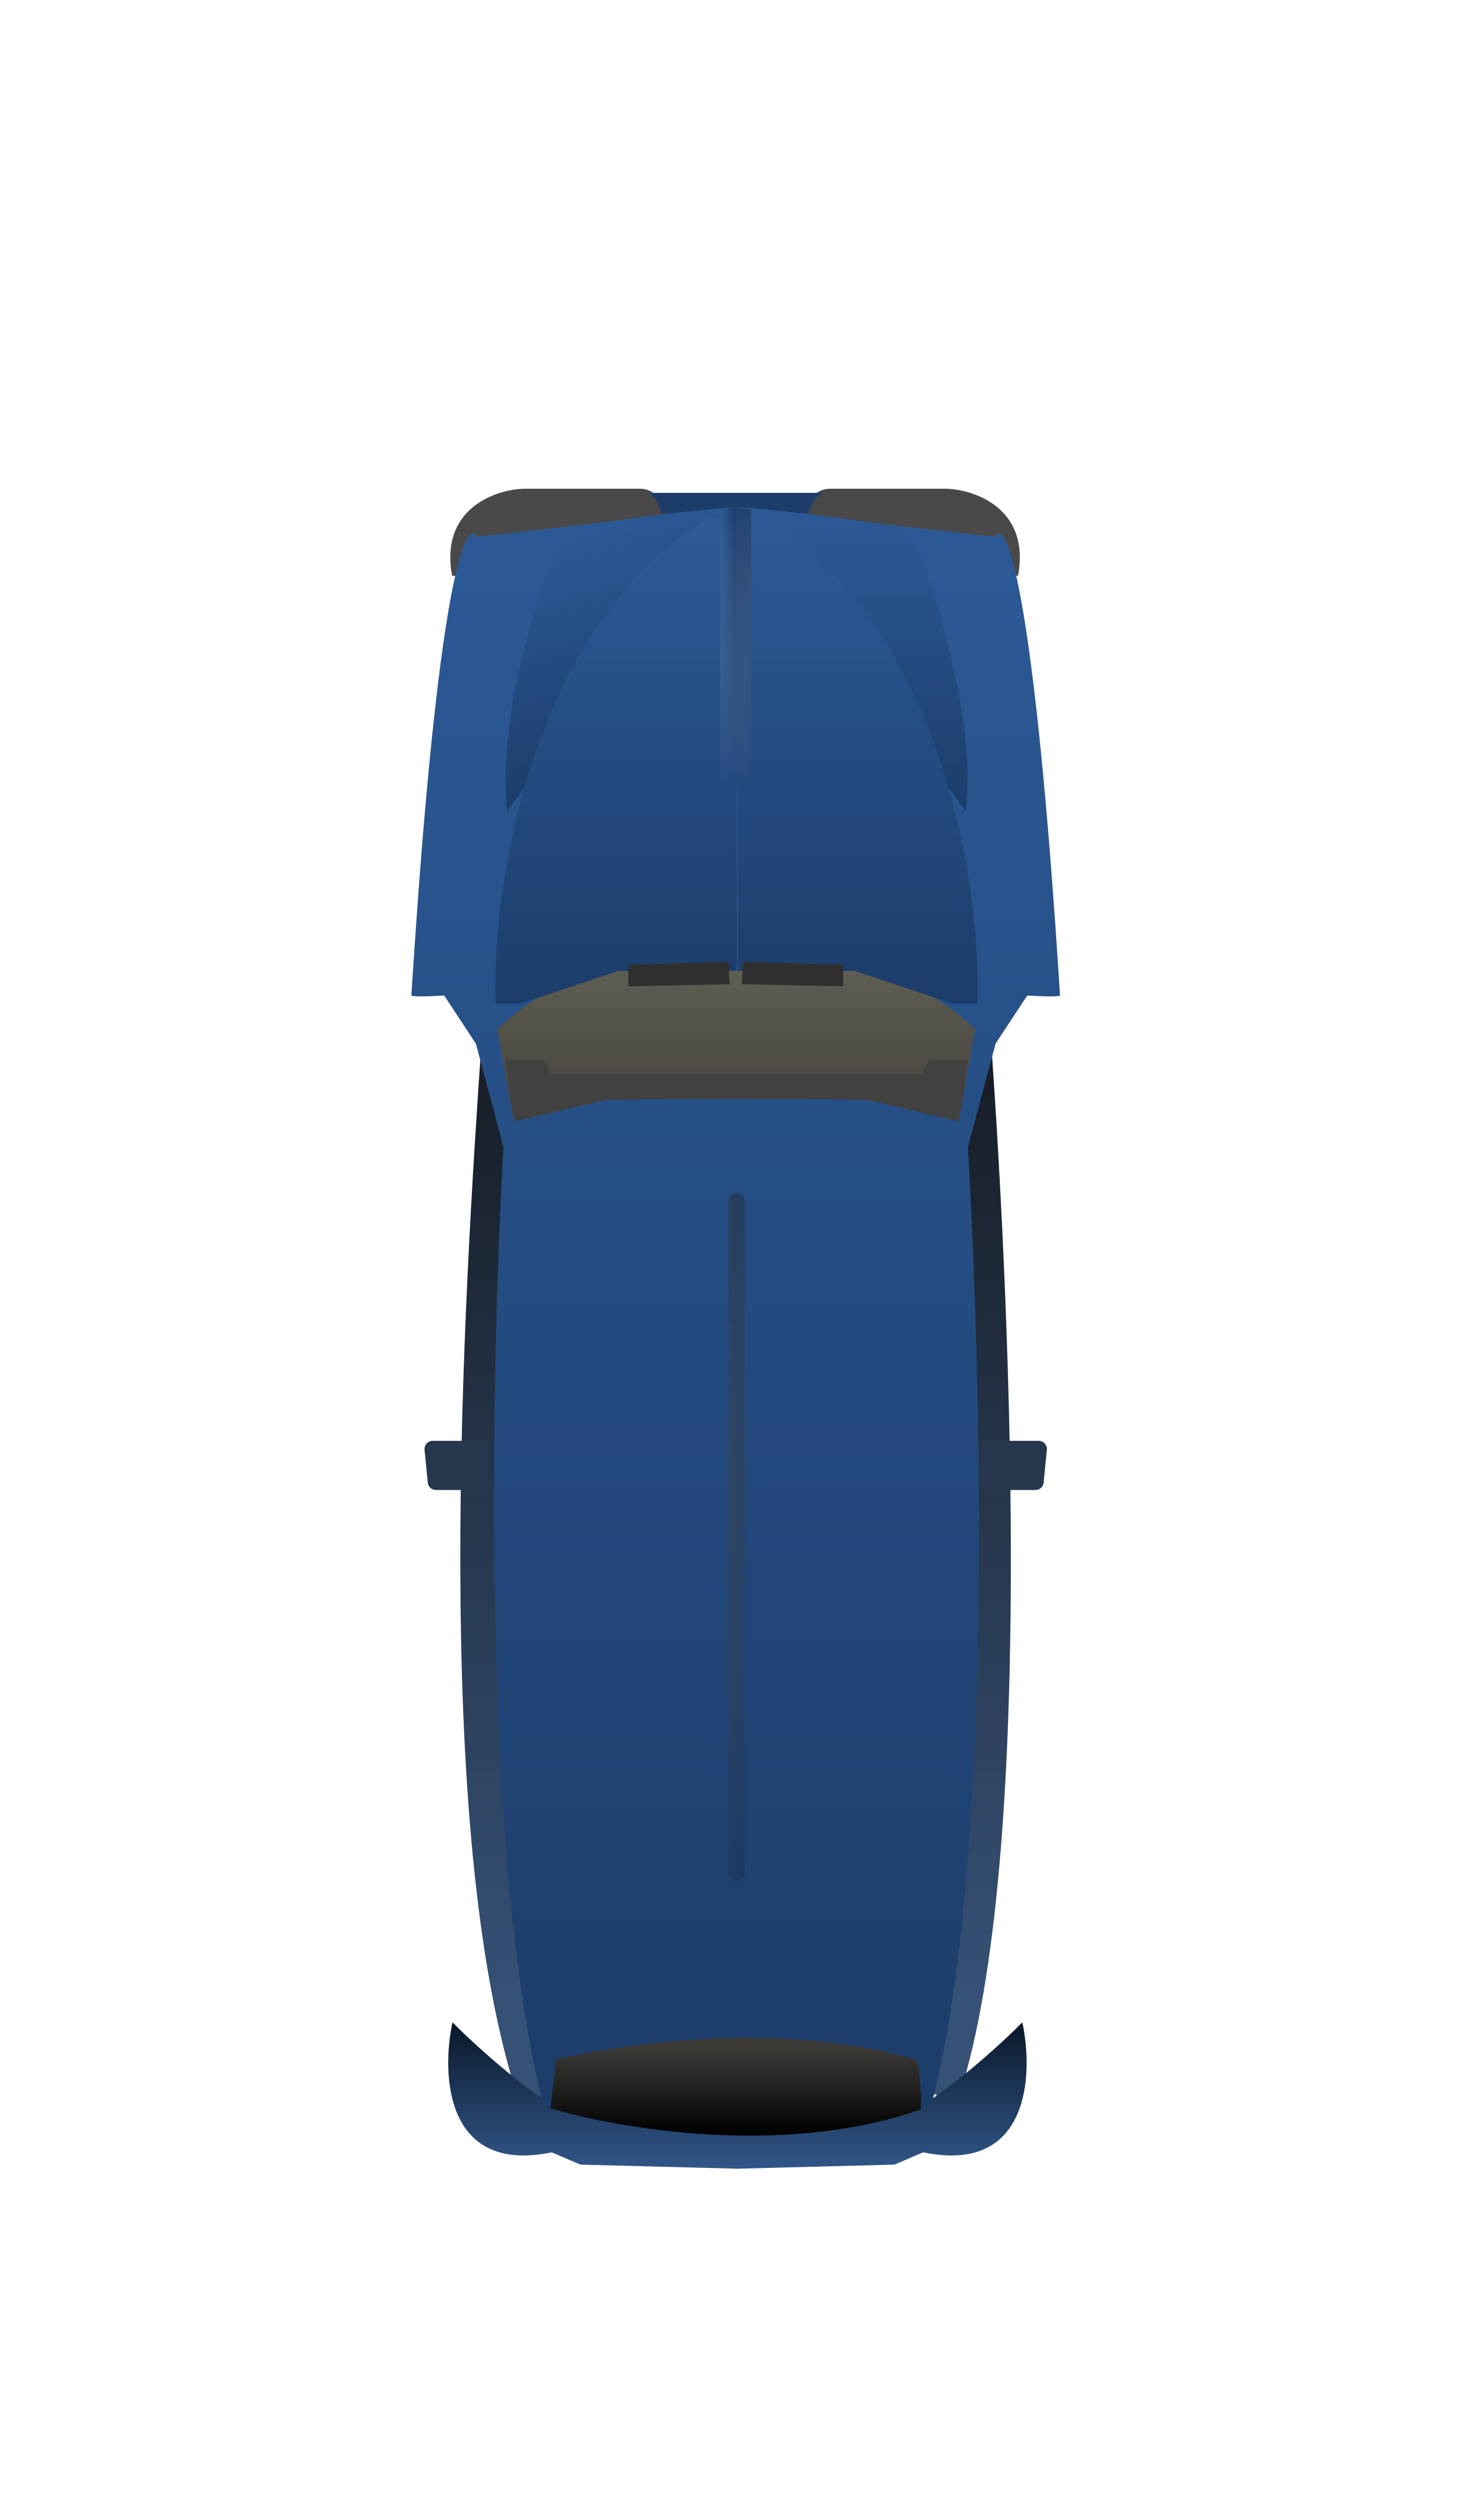 <svg width="597" height="1014" viewBox="0 0 597 1014" fill="none" xmlns="http://www.w3.org/2000/svg">
<g filter="url(#filter0_ddddddd_207_54)">
<path d="M195.564 355.007C195.896 356.003 202.622 381.719 205.944 394.452C201.376 500.884 200.927 734.177 223.847 785.995L210.096 784.749C174.852 676.795 188.09 462.131 195.564 355.007Z" fill="url(#paint0_linear_207_54)"/>
<path d="M402.387 358.744C402.055 359.74 395.329 385.456 392.007 398.189C396.574 504.621 399.979 730.44 377.06 782.258L387.855 788.486C420.656 695.479 409.861 465.868 402.387 358.744Z" fill="url(#paint1_linear_207_54)"/>
<path d="M223.921 807.17C180.739 816.139 179.079 775.753 183.646 754.439C189.459 760.39 205.071 775.033 221.015 785.995C236.959 796.956 279.975 798.589 299.489 798.036V813.814L235.547 812.153L223.921 807.17Z" fill="url(#paint2_linear_207_54)"/>
<path d="M374.642 807.17C417.824 816.139 419.485 775.753 414.918 754.439C409.105 760.39 393.493 775.033 377.549 785.995C361.605 796.956 318.589 798.589 299.074 798.036V813.814L363.016 812.153L374.642 807.17Z" fill="url(#paint3_linear_207_54)"/>
<path d="M328.895 139.098H313.532V142.42L399.896 152.385C403.494 152.246 410.774 155.125 411.107 167.747H413.183C418.165 140.842 396.159 133.008 384.533 132.455H336.369C330.722 132.787 329.033 137.022 328.895 139.098Z" fill="#494949"/>
<path d="M267.751 139.098H283.114V142.42L196.75 152.385C193.152 152.246 185.872 155.125 185.54 167.747H183.464C178.481 140.842 200.487 133.008 212.113 132.455H260.278C265.924 132.787 267.613 137.022 267.751 139.098Z" fill="#494949"/>
<path d="M172.304 522.246C172.112 520.293 173.647 518.6 175.61 518.6H199.35V538.53H176.915C175.206 538.53 173.776 537.233 173.609 535.533L172.304 522.246Z" fill="#26364C"/>
<path d="M424.866 522.246C425.057 520.293 423.523 518.6 421.56 518.6H397.82V538.53H420.255C421.964 538.53 423.394 537.233 423.561 535.533L424.866 522.246Z" fill="#26364C"/>
<path d="M263.292 134.115H333.878C330.224 136.108 328.341 141.174 328.065 142.42H268.274C267.998 141.174 266.946 136.108 263.292 134.115Z" fill="#1C3D6A"/>
<path d="M166.963 337.983C167.96 338.648 176.236 338.26 180.25 337.983L193.121 357.498L204.332 399.434C199.211 487.459 195.198 688.088 220.11 786.41C221.217 788.071 224.262 790.894 224.262 788.901C224.262 786.908 225.508 776.168 226.338 771.047C243.223 767.449 280.98 760.584 298.585 761.913C316.19 760.584 354.361 767.449 371.246 771.047C372.077 776.168 373.738 786.908 373.738 788.901C373.738 790.894 377.613 786.825 378.72 785.164C403.633 686.843 397.958 487.459 392.837 399.434L404.048 357.498L416.92 337.983C420.933 338.26 429.21 338.648 430.206 337.983C419.577 169.242 408.062 143.665 403.633 151.969L298.585 139.928L193.537 151.969C189.108 143.665 177.593 169.242 166.963 337.983Z" fill="url(#paint4_linear_207_54)"/>
<path d="M392.007 263.246C396.325 225.378 378.859 171.346 369.586 149.063C344.341 144.08 312.563 140.897 299.83 139.928L392.007 263.246Z" fill="url(#paint5_linear_207_54)"/>
<path d="M205.837 263.246C201.519 225.378 218.986 171.346 228.259 149.063C253.503 144.08 285.281 140.897 298.014 139.928L205.837 263.246Z" fill="url(#paint6_linear_207_54)"/>
<path d="M246.684 379.919L208.484 389.054L201.841 351.685C209.868 343.519 231.57 327.271 254.157 327.603C276.206 327.927 292.663 327.75 298.585 327.613V327.603C298.652 327.605 298.722 327.606 298.792 327.608C298.863 327.606 298.932 327.605 299 327.603V327.613C304.922 327.75 321.379 327.927 343.427 327.603C366.015 327.271 387.716 343.519 395.744 351.685L389.1 389.054L350.901 379.919H246.684Z" fill="url(#paint7_linear_207_54)"/>
<path d="M294.954 331.34V328.018H250.941L211.081 341.305H201.116C199.594 295.909 213.905 193.49 283.328 146.987L288.31 144.08H298.691L299.106 328.018H295.784L294.954 331.34Z" fill="url(#paint8_linear_207_54)"/>
<path d="M302.843 328.018H346.855L386.715 341.305H396.68C398.203 295.909 383.892 193.49 314.469 146.987L309.486 144.08H299.106L299.521 328.018H302.843Z" fill="url(#paint9_linear_207_54)"/>
<path d="M292.357 140.759L298.585 139.928L304.813 140.759V252.865H292.357V140.759Z" fill="url(#paint10_linear_207_54)"/>
<path d="M292.357 140.759L298.585 139.928L304.813 140.759V252.865H292.357V140.759Z" fill="url(#paint11_linear_207_54)"/>
<path d="M223.432 789.27C223.985 784.703 225.259 771.379 225.923 769.386C316.439 749.871 368.755 769.386 371.246 769.386C373.239 769.386 374.015 784.334 373.738 789.732C318.266 809.329 250.144 797.436 223.432 789.27Z" fill="url(#paint12_linear_207_54)"/>
<path d="M254.988 334.246V325.527L295.678 324.281L296.093 333.416L254.988 334.246Z" fill="#2F2F2F"/>
<path d="M342.182 334.246V325.527L301.491 324.281L301.076 333.416L342.182 334.246Z" fill="#2F2F2F"/>
<path d="M205.163 364.142H220.941L223.847 369.955H374.153L377.059 364.142H392.837L389.1 389.054L352.147 380.335L299 379.504L245.853 380.335L208.899 389.054L205.163 364.142Z" fill="#414141"/>
<path d="M295.678 421.441C295.678 419.606 297.165 418.119 299 418.119C300.834 418.119 302.322 419.606 302.322 421.441V693.818C302.322 695.653 300.834 697.14 299 697.14C297.165 697.14 295.678 695.653 295.678 693.818V421.441Z" fill="url(#paint13_linear_207_54)"/>
<path d="M295.678 421.441C295.678 419.606 297.165 418.119 299 418.119C300.834 418.119 302.322 419.606 302.322 421.441V693.818C302.322 695.653 300.834 697.14 299 697.14C297.165 697.14 295.678 695.653 295.678 693.818V421.441Z" fill="url(#paint14_linear_207_54)" fill-opacity="0.35"/>
</g>
<defs>
<filter id="filter0_ddddddd_207_54" x="0.879" y="0.418" width="595.411" height="1013.53" filterUnits="userSpaceOnUse" color-interpolation-filters="sRGB">
<feFlood flood-opacity="0" result="BackgroundImageFix"/>
<feColorMatrix in="SourceAlpha" type="matrix" values="0 0 0 0 0 0 0 0 0 0 0 0 0 0 0 0 0 0 127 0" result="hardAlpha"/>
<feOffset dy="0.05"/>
<feGaussianBlur stdDeviation="13.775"/>
<feColorMatrix type="matrix" values="0 0 0 0 0 0 0 0 0 0 0 0 0 0 0 0 0 0 0.145 0"/>
<feBlend mode="normal" in2="BackgroundImageFix" result="effect1_dropShadow_207_54"/>
<feColorMatrix in="SourceAlpha" type="matrix" values="0 0 0 0 0 0 0 0 0 0 0 0 0 0 0 0 0 0 127 0" result="hardAlpha"/>
<feOffset dy="0.64"/>
<feGaussianBlur stdDeviation="8.215"/>
<feColorMatrix type="matrix" values="0 0 0 0 0 0 0 0 0 0 0 0 0 0 0 0 0 0 0.209 0"/>
<feBlend mode="normal" in2="effect1_dropShadow_207_54" result="effect2_dropShadow_207_54"/>
<feColorMatrix in="SourceAlpha" type="matrix" values="0 0 0 0 0 0 0 0 0 0 0 0 0 0 0 0 0 0 127 0" result="hardAlpha"/>
<feOffset dy="1.972"/>
<feGaussianBlur stdDeviation="3.914"/>
<feColorMatrix type="matrix" values="0 0 0 0 0 0 0 0 0 0 0 0 0 0 0 0 0 0 0.258 0"/>
<feBlend mode="normal" in2="effect2_dropShadow_207_54" result="effect3_dropShadow_207_54"/>
<feColorMatrix in="SourceAlpha" type="matrix" values="0 0 0 0 0 0 0 0 0 0 0 0 0 0 0 0 0 0 127 0" result="hardAlpha"/>
<feOffset dy="4.393"/>
<feGaussianBlur stdDeviation="4.03"/>
<feColorMatrix type="matrix" values="0 0 0 0 0 0 0 0 0 0 0 0 0 0 0 0 0 0 0.302 0"/>
<feBlend mode="normal" in2="effect3_dropShadow_207_54" result="effect4_dropShadow_207_54"/>
<feColorMatrix in="SourceAlpha" type="matrix" values="0 0 0 0 0 0 0 0 0 0 0 0 0 0 0 0 0 0 127 0" result="hardAlpha"/>
<feOffset dy="8.567"/>
<feGaussianBlur stdDeviation="11.754"/>
<feColorMatrix type="matrix" values="0 0 0 0 0 0 0 0 0 0 0 0 0 0 0 0 0 0 0.351 0"/>
<feBlend mode="normal" in2="effect4_dropShadow_207_54" result="effect5_dropShadow_207_54"/>
<feColorMatrix in="SourceAlpha" type="matrix" values="0 0 0 0 0 0 0 0 0 0 0 0 0 0 0 0 0 0 127 0" result="hardAlpha"/>
<feOffset dy="16.101"/>
<feGaussianBlur stdDeviation="32.726"/>
<feColorMatrix type="matrix" values="0 0 0 0 0 0 0 0 0 0 0 0 0 0 0 0 0 0 0.415 0"/>
<feBlend mode="normal" in2="effect5_dropShadow_207_54" result="effect6_dropShadow_207_54"/>
<feColorMatrix in="SourceAlpha" type="matrix" values="0 0 0 0 0 0 0 0 0 0 0 0 0 0 0 0 0 0 127 0" result="hardAlpha"/>
<feOffset dy="34.047"/>
<feGaussianBlur stdDeviation="83.042"/>
<feColorMatrix type="matrix" values="0 0 0 0 0 0 0 0 0 0 0 0 0 0 0 0 0 0 0.56 0"/>
<feBlend mode="normal" in2="effect6_dropShadow_207_54" result="effect7_dropShadow_207_54"/>
<feBlend mode="normal" in="SourceGraphic" in2="effect7_dropShadow_207_54" result="shape"/>
</filter>
<linearGradient id="paint0_linear_207_54" x1="298.975" y1="355.007" x2="298.975" y2="788.486" gradientUnits="userSpaceOnUse">
<stop stop-color="#161C24"/>
<stop offset="0.899" stop-color="#365176"/>
</linearGradient>
<linearGradient id="paint1_linear_207_54" x1="298.975" y1="355.007" x2="298.975" y2="788.486" gradientUnits="userSpaceOnUse">
<stop stop-color="#161C24"/>
<stop offset="0.899" stop-color="#365176"/>
</linearGradient>
<linearGradient id="paint2_linear_207_54" x1="240.7" y1="754.439" x2="240.7" y2="813.814" gradientUnits="userSpaceOnUse">
<stop stop-color="#0A1829"/>
<stop offset="1" stop-color="#315689"/>
</linearGradient>
<linearGradient id="paint3_linear_207_54" x1="357.863" y1="754.439" x2="357.863" y2="813.814" gradientUnits="userSpaceOnUse">
<stop stop-color="#0A1829"/>
<stop offset="1" stop-color="#315689"/>
</linearGradient>
<linearGradient id="paint4_linear_207_54" x1="298.585" y1="139.928" x2="298.585" y2="789.587" gradientUnits="userSpaceOnUse">
<stop stop-color="#2C5A97"/>
<stop offset="1" stop-color="#1C3D6A"/>
</linearGradient>
<linearGradient id="paint5_linear_207_54" x1="346.256" y1="139.928" x2="346.256" y2="263.246" gradientUnits="userSpaceOnUse">
<stop stop-color="#2C5A97"/>
<stop offset="1" stop-color="#1C3D6A"/>
</linearGradient>
<linearGradient id="paint6_linear_207_54" x1="225.508" y1="149.063" x2="255.818" y2="247.468" gradientUnits="userSpaceOnUse">
<stop stop-color="#2C5A97"/>
<stop offset="1" stop-color="#1C3D6A"/>
</linearGradient>
<linearGradient id="paint7_linear_207_54" x1="298.792" y1="327.598" x2="298.792" y2="389.054" gradientUnits="userSpaceOnUse">
<stop stop-color="#5E5E54"/>
<stop offset="0.925" stop-color="#46433C"/>
<stop offset="1" stop-color="#5E5E54" stop-opacity="0"/>
</linearGradient>
<linearGradient id="paint8_linear_207_54" x1="298.898" y1="144.08" x2="298.898" y2="341.305" gradientUnits="userSpaceOnUse">
<stop stop-color="#2C5A97"/>
<stop offset="1" stop-color="#1C3D6A"/>
</linearGradient>
<linearGradient id="paint9_linear_207_54" x1="298.898" y1="144.08" x2="298.898" y2="341.305" gradientUnits="userSpaceOnUse">
<stop stop-color="#2C5A97"/>
<stop offset="1" stop-color="#1C3D6A"/>
</linearGradient>
<linearGradient id="paint10_linear_207_54" x1="292.357" y1="213.298" x2="304.813" y2="213.298" gradientUnits="userSpaceOnUse">
<stop stop-color="#2C5A97"/>
<stop offset="0.477" stop-color="#1C3D6A"/>
<stop offset="0.529" stop-color="#203D65" stop-opacity="0.82"/>
</linearGradient>
<linearGradient id="paint11_linear_207_54" x1="298.585" y1="140.759" x2="298.585" y2="252.865" gradientUnits="userSpaceOnUse">
<stop stop-color="#6985AB" stop-opacity="0"/>
<stop offset="1" stop-color="#244A7E"/>
</linearGradient>
<linearGradient id="paint12_linear_207_54" x1="298.24" y1="764.404" x2="298.24" y2="800.091" gradientUnits="userSpaceOnUse">
<stop stop-color="#3D3B38"/>
<stop offset="1"/>
</linearGradient>
<linearGradient id="paint13_linear_207_54" x1="295.678" y1="543.927" x2="302.322" y2="543.927" gradientUnits="userSpaceOnUse">
<stop stop-color="#1D3454"/>
<stop offset="1" stop-color="#16335B"/>
</linearGradient>
<linearGradient id="paint14_linear_207_54" x1="299" y1="418.119" x2="299" y2="697.14" gradientUnits="userSpaceOnUse">
<stop stop-color="#BEBEBE" stop-opacity="0.22"/>
<stop offset="1" stop-color="#1F4375"/>
</linearGradient>
</defs>
</svg>

